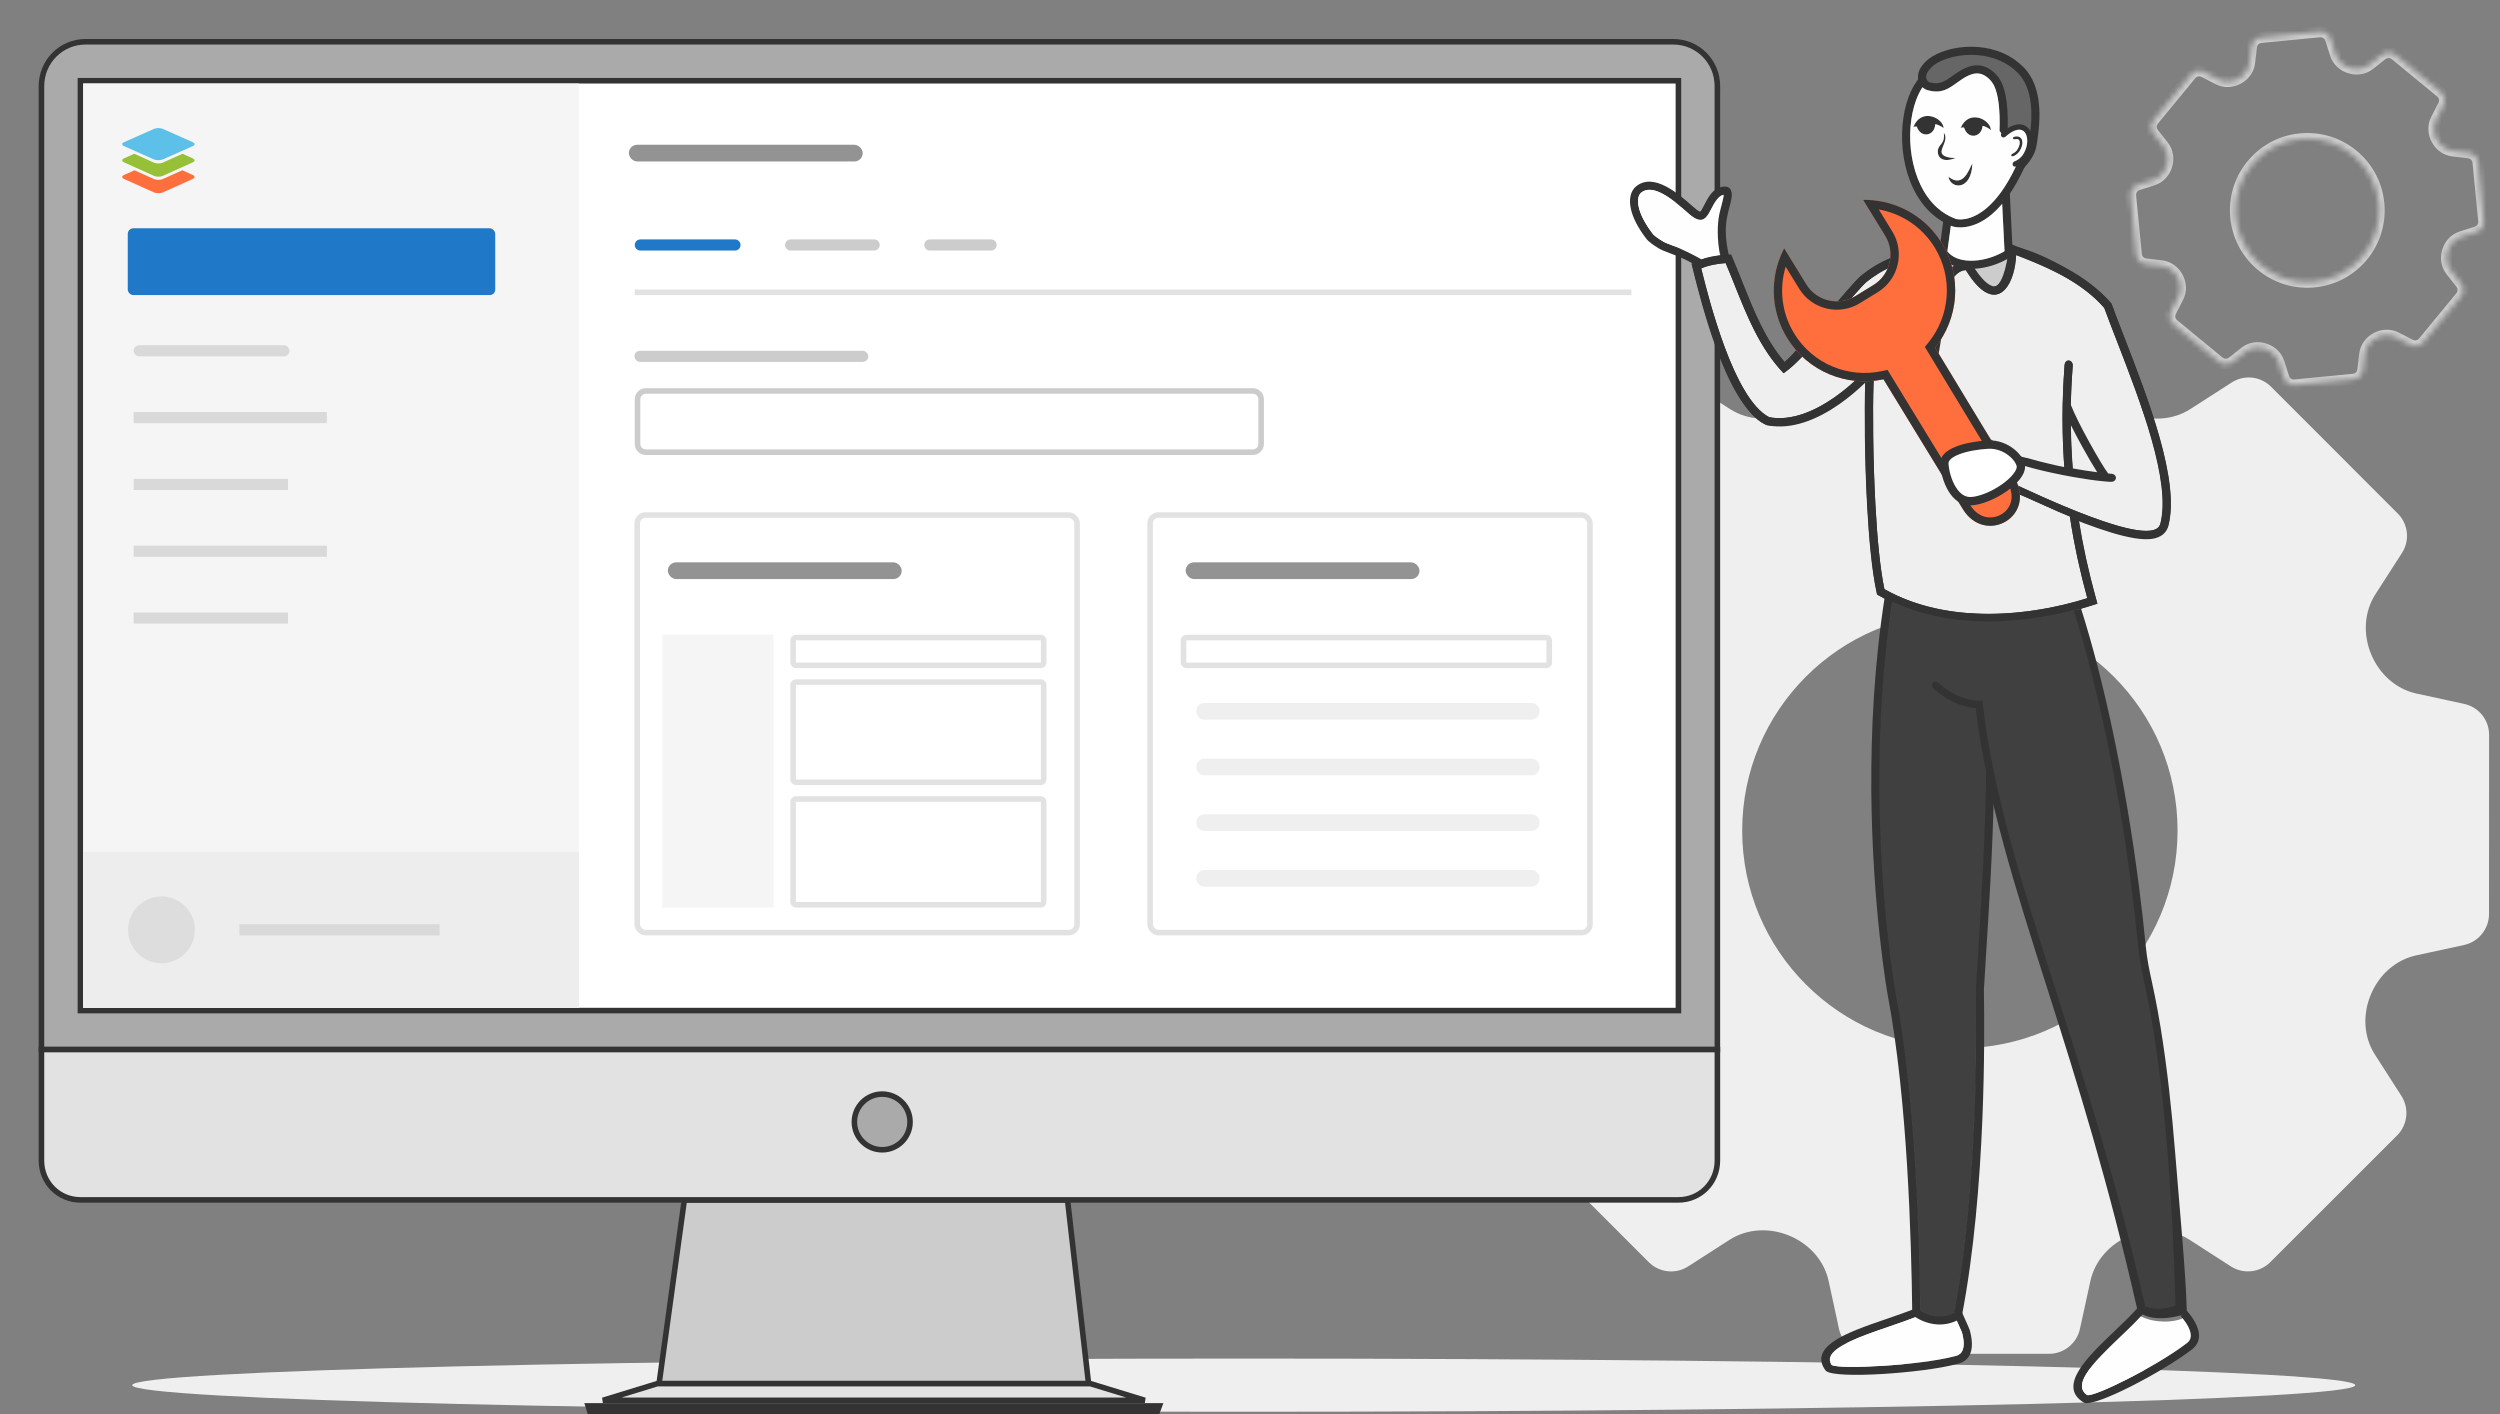 <svg width="449" height="254" viewBox="0 0 449 254" fill="none" xmlns="http://www.w3.org/2000/svg">
<rect x="0" y="0" width="449" height="254" fill="#808080" stroke="none"/>
<g clip-path="url(#clip0_2052_129667)">
<path d="M223.375 253.553C333.627 253.553 423.003 251.414 423.003 248.776C423.003 246.138 333.627 244 223.375 244C113.124 244 23.748 246.138 23.748 248.776C23.748 251.414 113.124 253.553 223.375 253.553Z" fill="#EFEFEF"/>
<path fill-rule="evenodd" clip-rule="evenodd" d="M296.224 69.465L273.441 92.232C271.559 94.115 271.224 97.066 272.707 99.316L277.462 106.735C279.52 109.941 279.663 113.978 278.212 117.488C276.76 121.014 273.792 123.742 270.075 124.556L261.459 126.422C258.843 126.997 256.976 129.294 256.976 131.975L256.944 164.171C256.944 166.851 258.795 169.164 261.412 169.723L270.027 171.589C273.744 172.403 276.696 175.147 278.148 178.657C279.6 182.167 279.44 186.204 277.382 189.411L272.612 196.829C271.16 199.079 271.479 202.031 273.361 203.913L296.113 226.68C297.995 228.563 300.947 228.898 303.196 227.446L310.615 222.676C313.822 220.618 317.858 220.474 321.368 221.926C324.878 223.394 327.623 226.345 328.42 230.063L330.287 238.678C330.861 241.279 333.159 243.145 335.839 243.145H368.003C370.668 243.145 372.981 241.294 373.555 238.678L375.438 230.063C376.252 226.345 378.996 223.378 382.506 221.926C386.016 220.474 390.052 220.618 393.259 222.676L400.662 227.446C402.912 228.882 405.863 228.563 407.746 226.68L430.529 203.913C432.411 202.031 432.73 199.079 431.295 196.829L426.54 189.411C424.482 186.204 424.322 182.167 425.79 178.657C427.242 175.131 430.21 172.403 433.927 171.589L442.542 169.723C445.159 169.148 447.026 166.835 447.026 164.171L447.042 131.975C447.042 129.294 445.191 126.997 442.574 126.422L433.975 124.556C430.258 123.742 427.306 120.998 425.854 117.488C424.402 113.978 424.562 109.941 426.62 106.735L431.39 99.316C432.842 97.066 432.523 94.115 430.64 92.232L407.889 69.465C406.007 67.566 403.055 67.247 400.806 68.699L393.387 73.47C390.18 75.528 386.143 75.671 382.634 74.219C379.124 72.768 376.379 69.8 375.582 66.083L373.715 57.467C373.141 54.867 370.843 53 368.163 53H335.967C333.302 53 330.989 54.851 330.415 57.467L328.532 66.083C327.718 69.8 324.974 72.768 321.464 74.219C317.954 75.671 313.918 75.528 310.711 73.47L303.308 68.699C301.074 67.263 298.123 67.582 296.224 69.465ZM351.993 188.265C373.586 188.265 391.09 170.761 391.09 149.168C391.09 127.575 373.586 110.071 351.993 110.071C330.401 110.071 312.896 127.575 312.896 149.168C312.896 170.761 330.401 188.265 351.993 188.265Z" fill="#EFEFEF"/>
<mask id="path-3-inside-1_2052_129667" fill="white">
<path fill-rule="evenodd" clip-rule="evenodd" d="M430.181 9.839L438.386 16.59C439.064 17.148 439.267 18.107 438.852 18.892L437.527 21.48C436.953 22.598 437.034 23.928 437.622 25.034C438.211 26.146 439.272 26.947 440.519 27.096L443.407 27.435C444.284 27.541 444.97 28.235 445.056 29.116L446.09 39.686C446.175 40.566 445.641 41.385 444.8 41.651L442.03 42.538C440.836 42.923 439.954 43.918 439.589 45.117C439.223 46.316 439.404 47.636 440.182 48.623L441.984 50.907C442.533 51.6 442.522 52.579 441.963 53.257L435.217 61.456C434.659 62.134 433.7 62.338 432.916 61.933L430.328 60.603C429.21 60.029 427.88 60.11 426.773 60.698C425.667 61.292 424.86 62.348 424.717 63.594L424.378 66.482C424.272 67.355 423.577 68.04 422.697 68.126L412.136 69.149C411.261 69.233 410.442 68.699 410.171 67.858L409.279 65.089C408.893 63.895 407.898 63.008 406.699 62.642C405.5 62.277 404.18 62.453 403.192 63.231L400.913 65.032C400.22 65.576 399.241 65.564 398.563 65.006L390.358 58.255C389.68 57.697 389.482 56.738 389.881 55.954L391.207 53.367C391.78 52.248 391.704 50.918 391.111 49.812C390.522 48.7 389.461 47.899 388.214 47.75L385.326 47.411C384.449 47.306 383.762 46.605 383.678 45.731L382.649 35.16C382.563 34.28 383.098 33.467 383.939 33.195L386.703 32.308C387.898 31.923 388.78 30.928 389.145 29.729C389.51 28.531 389.329 27.21 388.551 26.223L386.749 23.939C386.201 23.246 386.212 22.267 386.77 21.589L393.516 13.39C394.074 12.707 395.033 12.508 395.818 12.913L398.405 14.244C399.524 14.817 400.854 14.736 401.96 14.148C403.066 13.56 403.873 12.498 404.017 11.252L404.356 8.364C404.462 7.492 405.157 6.806 406.037 6.72L416.608 5.697C417.483 5.612 418.301 6.146 418.573 6.987L419.465 9.756C419.851 10.95 420.846 11.838 422.045 12.203C423.243 12.568 424.564 12.392 425.552 11.614L427.831 9.813C428.518 9.27 429.498 9.281 430.181 9.839ZM415.22 50.654C408.112 51.112 401.979 45.72 401.521 38.612C401.064 31.504 406.456 25.37 413.564 24.913C420.672 24.456 426.806 29.847 427.263 36.956C427.72 44.064 422.329 50.197 415.22 50.654Z"/>
</mask>
<path d="M438.386 16.59L439.021 15.818L439.021 15.818L438.386 16.59ZM430.181 9.839L430.813 9.064L430.816 9.067L430.181 9.839ZM438.852 18.892L437.962 18.436L437.968 18.425L438.852 18.892ZM437.527 21.48L438.417 21.936L438.416 21.936L437.527 21.48ZM437.622 25.034L438.505 24.565L438.506 24.566L437.622 25.034ZM440.519 27.096L440.402 28.089L440.4 28.089L440.519 27.096ZM443.407 27.435L443.524 26.442L443.526 26.442L443.407 27.435ZM445.056 29.116L444.06 29.213L444.06 29.212L445.056 29.116ZM446.09 39.686L447.085 39.589L447.085 39.59L446.09 39.686ZM444.8 41.651L444.495 40.699L444.498 40.698L444.8 41.651ZM442.03 42.538L441.723 41.586L441.725 41.586L442.03 42.538ZM439.589 45.117L440.545 45.408L440.545 45.408L439.589 45.117ZM440.182 48.623L439.397 49.243L439.396 49.242L440.182 48.623ZM441.984 50.907L441.2 51.528L441.199 51.527L441.984 50.907ZM441.963 53.257L441.191 52.622L441.191 52.622L441.963 53.257ZM435.217 61.456L435.989 62.092L435.989 62.092L435.217 61.456ZM432.916 61.933L433.373 61.044L433.374 61.044L432.916 61.933ZM430.328 60.603L430.784 59.713L430.785 59.713L430.328 60.603ZM426.773 60.698L426.3 59.817L426.304 59.815L426.773 60.698ZM424.717 63.594L425.71 63.709L425.71 63.711L424.717 63.594ZM424.378 66.482L425.371 66.599L425.37 66.603L424.378 66.482ZM422.697 68.126L422.793 69.121L422.793 69.121L422.697 68.126ZM412.136 69.149L412.039 68.153L412.136 69.149ZM410.171 67.858L409.219 68.166L409.219 68.165L410.171 67.858ZM409.279 65.089L410.23 64.782L410.23 64.783L409.279 65.089ZM406.699 62.642L406.408 63.599L406.699 62.642ZM403.192 63.231L402.572 62.446L402.573 62.445L403.192 63.231ZM400.913 65.032L401.533 65.817L401.53 65.82L400.913 65.032ZM398.563 65.006L399.198 64.234L399.199 64.234L398.563 65.006ZM390.358 58.255L389.723 59.028L389.723 59.027L390.358 58.255ZM389.881 55.954L388.991 55.499L388.991 55.498L389.881 55.954ZM391.207 53.367L390.317 52.911L390.317 52.91L391.207 53.367ZM391.111 49.812L390.23 50.285L390.227 50.28L391.111 49.812ZM388.214 47.75L388.331 46.757L388.333 46.757L388.214 47.75ZM385.326 47.411L385.21 48.404L385.207 48.404L385.326 47.411ZM383.678 45.731L384.673 45.634L384.673 45.634L383.678 45.731ZM382.649 35.16L381.653 35.257L381.653 35.256L382.649 35.16ZM383.939 33.195L383.631 32.243L383.633 32.242L383.939 33.195ZM386.703 32.308L387.01 33.26L387.008 33.261L386.703 32.308ZM388.551 26.223L389.336 25.604L389.337 25.604L388.551 26.223ZM386.749 23.939L387.533 23.318L387.534 23.319L386.749 23.939ZM386.77 21.589L387.542 22.224L387.542 22.224L386.77 21.589ZM393.516 13.39L394.291 14.022L394.288 14.025L393.516 13.39ZM395.818 12.913L395.361 13.803L395.359 13.802L395.818 12.913ZM398.405 14.244L397.949 15.133L397.948 15.133L398.405 14.244ZM401.96 14.148L401.49 13.265L401.49 13.265L401.96 14.148ZM404.017 11.252L403.023 11.137L403.024 11.135L404.017 11.252ZM404.356 8.364L403.362 8.247L403.363 8.243L404.356 8.364ZM406.037 6.72L405.94 5.725L406.037 6.72ZM416.608 5.697L416.512 4.701L416.608 5.697ZM418.573 6.987L419.525 6.679L419.525 6.68L418.573 6.987ZM419.465 9.756L418.514 10.063L418.513 10.062L419.465 9.756ZM422.045 12.203L421.753 13.159L421.753 13.159L422.045 12.203ZM425.552 11.614L426.172 12.399L426.17 12.4L425.552 11.614ZM427.831 9.813L427.21 9.028L427.211 9.028L427.831 9.813ZM437.75 17.362L429.546 10.611L430.816 9.067L439.021 15.818L437.75 17.362ZM437.968 18.425C438.158 18.066 438.068 17.624 437.75 17.362L439.021 15.818C440.059 16.673 440.377 18.147 439.736 19.36L437.968 18.425ZM436.637 21.024L437.962 18.437L439.742 19.348L438.417 21.936L436.637 21.024ZM436.739 25.504C436.018 24.148 435.894 22.47 436.637 21.023L438.416 21.936C438.011 22.726 438.05 23.708 438.505 24.565L436.739 25.504ZM440.4 28.089C438.792 27.897 437.463 26.87 436.739 25.502L438.506 24.566C438.959 25.422 439.753 25.997 440.637 26.103L440.4 28.089ZM443.29 28.428L440.402 28.089L440.635 26.103L443.524 26.442L443.29 28.428ZM444.06 29.212C444.021 28.804 443.704 28.478 443.288 28.428L443.526 26.442C444.865 26.603 445.92 27.667 446.051 29.019L444.06 29.212ZM445.095 39.783L444.06 29.213L446.051 29.018L447.085 39.589L445.095 39.783ZM444.498 40.698C444.883 40.575 445.135 40.199 445.095 39.782L447.085 39.59C447.215 40.933 446.399 42.194 445.102 42.604L444.498 40.698ZM441.725 41.586L444.495 40.699L445.105 42.603L442.335 43.49L441.725 41.586ZM438.632 44.825C439.08 43.355 440.178 42.085 441.723 41.586L442.337 43.49C441.493 43.762 440.828 44.481 440.545 45.408L438.632 44.825ZM439.396 49.242C438.392 47.967 438.184 46.298 438.632 44.825L440.545 45.408C440.263 46.333 440.417 47.305 440.968 48.005L439.396 49.242ZM441.199 51.527L439.397 49.243L440.967 48.004L442.769 50.288L441.199 51.527ZM441.191 52.622C441.45 52.307 441.456 51.851 441.2 51.528L442.768 50.287C443.609 51.349 443.593 52.851 442.735 53.893L441.191 52.622ZM434.445 60.821L441.191 52.622L442.736 53.893L435.989 62.092L434.445 60.821ZM433.374 61.044C433.736 61.231 434.183 61.139 434.445 60.821L435.989 62.092C435.135 63.13 433.665 63.445 432.457 62.822L433.374 61.044ZM430.785 59.713L433.373 61.044L432.458 62.822L429.871 61.492L430.785 59.713ZM426.304 59.815C427.66 59.094 429.337 58.97 430.784 59.713L429.871 61.492C429.082 61.087 428.1 61.126 427.243 61.581L426.304 59.815ZM423.723 63.48C423.91 61.864 424.948 60.543 426.3 59.817L427.246 61.579C426.387 62.041 425.811 62.833 425.71 63.709L423.723 63.48ZM423.384 66.366L423.723 63.478L425.71 63.711L425.371 66.599L423.384 66.366ZM422.6 67.13C423.01 67.091 423.335 66.772 423.385 66.362L425.37 66.603C425.208 67.937 424.144 68.99 422.793 69.121L422.6 67.13ZM412.039 68.153L422.6 67.13L422.793 69.121L412.232 70.144L412.039 68.153ZM411.122 67.551C411.249 67.944 411.631 68.193 412.039 68.153L412.232 70.144C410.891 70.274 409.636 69.455 409.219 68.166L411.122 67.551ZM410.23 64.783L411.122 67.552L409.219 68.165L408.327 65.396L410.23 64.783ZM406.99 61.686C408.463 62.134 409.732 63.239 410.23 64.782L408.327 65.396C408.054 64.55 407.333 63.881 406.408 63.599L406.99 61.686ZM402.573 62.445C403.851 61.439 405.521 61.239 406.99 61.686L406.408 63.599C405.479 63.316 404.508 63.467 403.811 64.016L402.573 62.445ZM400.293 64.248L402.572 62.446L403.812 64.015L401.533 65.817L400.293 64.248ZM399.199 64.234C399.513 64.493 399.971 64.5 400.296 64.245L401.53 65.82C400.469 66.651 398.969 66.636 397.927 65.778L399.199 64.234ZM390.994 57.483L399.198 64.234L397.927 65.778L389.723 59.028L390.994 57.483ZM390.772 56.408C390.585 56.776 390.679 57.224 390.994 57.483L389.723 59.027C388.681 58.17 388.378 56.7 388.991 55.499L390.772 56.408ZM392.097 53.822L390.772 56.41L388.991 55.498L390.317 52.911L392.097 53.822ZM391.992 49.339C392.722 50.699 392.838 52.379 392.096 53.823L390.317 52.91C390.723 52.118 390.687 51.136 390.23 50.285L391.992 49.339ZM388.333 46.757C389.942 46.949 391.27 47.977 391.995 49.344L390.227 50.28C389.774 49.424 388.98 48.849 388.096 48.743L388.333 46.757ZM385.443 46.418L388.331 46.757L388.098 48.743L385.21 48.404L385.443 46.418ZM384.673 45.634C384.712 46.038 385.031 46.368 385.446 46.418L385.207 48.404C383.866 48.243 382.813 47.172 382.682 45.827L384.673 45.634ZM383.644 35.063L384.673 45.634L382.682 45.828L381.653 35.257L383.644 35.063ZM384.246 34.146C383.852 34.274 383.604 34.651 383.644 35.063L381.653 35.256C381.523 33.908 382.344 32.659 383.631 32.243L384.246 34.146ZM387.008 33.261L384.244 34.147L383.633 32.242L386.398 31.356L387.008 33.261ZM390.101 30.021C389.653 31.491 388.555 32.761 387.01 33.26L386.396 31.357C387.24 31.084 387.906 30.365 388.188 29.438L390.101 30.021ZM389.337 25.604C390.341 26.88 390.55 28.548 390.101 30.021L388.188 29.438C388.47 28.513 388.317 27.541 387.766 26.842L389.337 25.604ZM387.534 23.319L389.336 25.604L387.766 26.842L385.964 24.558L387.534 23.319ZM387.542 22.224C387.283 22.539 387.277 22.995 387.533 23.318L385.965 24.559C385.124 23.498 385.14 21.995 385.998 20.953L387.542 22.224ZM394.288 14.025L387.542 22.224L385.998 20.953L392.744 12.755L394.288 14.025ZM395.359 13.802C394.993 13.613 394.549 13.706 394.291 14.022L392.742 12.758C393.599 11.707 395.073 11.403 396.276 12.025L395.359 13.802ZM397.948 15.133L395.361 13.803L396.275 12.024L398.863 13.354L397.948 15.133ZM402.43 15.031C401.074 15.752 399.396 15.876 397.949 15.133L398.862 13.354C399.652 13.759 400.634 13.721 401.49 13.265L402.43 15.031ZM405.01 11.367C404.824 12.98 403.788 14.308 402.43 15.031L401.49 13.265C402.345 12.811 402.922 12.016 403.023 11.137L405.01 11.367ZM405.349 8.48L405.01 11.368L403.024 11.135L403.362 8.247L405.349 8.48ZM406.133 7.716C405.724 7.755 405.398 8.074 405.348 8.484L403.363 8.243C403.525 6.909 404.589 5.856 405.94 5.725L406.133 7.716ZM416.704 6.692L406.133 7.716L405.94 5.725L416.512 4.701L416.704 6.692ZM417.622 7.294C417.495 6.901 417.113 6.652 416.704 6.692L416.512 4.701C417.853 4.571 419.108 5.39 419.525 6.679L417.622 7.294ZM418.513 10.062L417.621 7.293L419.525 6.68L420.417 9.449L418.513 10.062ZM421.753 13.159C420.281 12.711 419.011 11.606 418.514 10.063L420.417 9.449C420.69 10.295 421.411 10.964 422.336 11.246L421.753 13.159ZM426.17 12.4C424.893 13.406 423.222 13.607 421.753 13.159L422.336 11.246C423.264 11.529 424.236 11.378 424.933 10.829L426.17 12.4ZM428.451 10.597L426.172 12.399L424.931 10.83L427.21 9.028L428.451 10.597ZM429.549 10.614C429.225 10.349 428.766 10.349 428.45 10.598L427.211 9.028C428.271 8.192 429.771 8.213 430.813 9.064L429.549 10.614ZM402.519 38.548C402.941 45.105 408.599 50.078 415.156 49.657L415.285 51.652C407.625 52.145 401.016 46.336 400.523 38.676L402.519 38.548ZM413.628 25.911C407.071 26.333 402.097 31.991 402.519 38.548L400.523 38.676C400.031 31.017 405.84 24.408 413.5 23.915L413.628 25.911ZM426.265 37.02C425.843 30.462 420.185 25.489 413.628 25.911L413.5 23.915C421.159 23.422 427.768 29.232 428.261 36.891L426.265 37.02ZM415.156 49.657C421.713 49.235 426.687 43.577 426.265 37.02L428.261 36.891C428.754 44.551 422.944 51.16 415.285 51.652L415.156 49.657Z" fill="#CCCCCC" mask="url(#path-3-inside-1_2052_129667)"/>
<path d="M308.44 15.996H308.444V15.496C308.444 11.044 304.926 7.5 300.489 7.5H15.4C10.968 7.5 7.444 11.044 7.444 15.496V188V188.5H7.944H307.94H308.44V188V15.996Z" fill="#AAAAAA" stroke="#333333"/>
<path d="M14.444 181.5V14.5H301.444V181.5H14.444Z" fill="white" stroke="#333333"/>
<rect x="119.944" y="101" width="42" height="3" rx="1.5" fill="#939393"/>
<rect x="212.944" y="101" width="42" height="3" rx="1.5" fill="#939393"/>
<rect x="112.944" y="26" width="42" height="3" rx="1.5" fill="#939393"/>
<path fill-rule="evenodd" clip-rule="evenodd" d="M133 44C133 44.552 132.552 45 132 45H115C114.448 45 114 44.552 114 44C114 43.448 114.448 43 115 43H132C132.552 43 133 43.448 133 44Z" fill="#2078C8"/>
<path fill-rule="evenodd" clip-rule="evenodd" d="M158 44C158 44.552 157.552 45 157 45H142C141.448 45 141 44.552 141 44C141 43.448 141.448 43 142 43H157C157.552 43 158 43.448 158 44Z" fill="#CCCCCC"/>
<path fill-rule="evenodd" clip-rule="evenodd" d="M179 44C179 44.552 178.552 45 178 45H167C166.448 45 166 44.552 166 44C166 43.448 166.448 43 167 43H178C178.552 43 179 43.448 179 44Z" fill="#CCCCCC"/>
<path fill-rule="evenodd" clip-rule="evenodd" d="M293 53H114V52H293V53Z" fill="#E2E2E2"/>
<rect x="14.944" y="15" width="89" height="166" fill="#F5F5F5"/>
<rect x="118.944" y="114" width="20" height="49" fill="#F5F5F5"/>
<rect x="142.444" y="114.5" width="45" height="5" rx="0.5" stroke="#E2E2E2"/>
<rect x="212.56" y="114.5" width="65.684" height="5" rx="0.5" stroke="#E2E2E2"/>
<path d="M214.848 127.746C214.848 126.918 215.519 126.246 216.348 126.246H275.024C275.853 126.246 276.524 126.918 276.524 127.746C276.524 128.575 275.853 129.246 275.024 129.246H216.348C215.519 129.246 214.848 128.575 214.848 127.746Z" fill="#EFEFEF"/>
<path d="M214.848 137.746C214.848 136.918 215.519 136.246 216.348 136.246H275.024C275.853 136.246 276.524 136.918 276.524 137.746C276.524 138.575 275.853 139.246 275.024 139.246H216.348C215.519 139.246 214.848 138.575 214.848 137.746Z" fill="#EFEFEF"/>
<path d="M214.848 147.746C214.848 146.918 215.519 146.246 216.348 146.246H275.024C275.853 146.246 276.524 146.918 276.524 147.746C276.524 148.575 275.853 149.246 275.024 149.246H216.348C215.519 149.246 214.848 148.575 214.848 147.746Z" fill="#EFEFEF"/>
<path d="M214.848 157.746C214.848 156.918 215.519 156.246 216.348 156.246H275.024C275.853 156.246 276.524 156.918 276.524 157.746C276.524 158.575 275.853 159.246 275.024 159.246H216.348C215.519 159.246 214.848 158.575 214.848 157.746Z" fill="#EFEFEF"/>
<rect x="142.444" y="122.5" width="45" height="18" rx="0.5" stroke="#E2E2E2"/>
<rect x="142.444" y="143.5" width="45" height="19" rx="0.5" stroke="#E2E2E2"/>
<rect width="89" height="28" transform="translate(15 153)" fill="#EDEDED"/>
<circle cx="29" cy="167" r="6" fill="#DDDDDD"/>
<rect x="43" y="166" width="35.952" height="2" fill="#D9D9D9"/>
<rect x="24" y="62" width="28" height="2" rx="1" fill="#D9D9D9"/>
<rect x="24" y="74" width="34.7" height="2" fill="#D9D9D9"/>
<rect x="24" y="86" width="27.728" height="2" fill="#D9D9D9"/>
<rect x="24" y="98" width="34.7" height="2" fill="#D9D9D9"/>
<rect x="24" y="110" width="27.728" height="2" fill="#D9D9D9"/>
<path fill-rule="evenodd" clip-rule="evenodd" d="M27.65 34.556L22.287 32.148C21.83 31.937 21.83 31.612 22.287 31.421L24.154 30.58L27.63 32.148C28.087 32.358 28.822 32.358 29.259 32.148L32.735 30.58L34.602 31.421C35.059 31.631 35.059 31.956 34.602 32.148L29.239 34.556C28.822 34.748 28.087 34.748 27.65 34.556Z" fill="#FF6F3D"/>
<path fill-rule="evenodd" clip-rule="evenodd" d="M27.633 31.576L22.286 29.164C21.831 28.953 21.831 28.628 22.286 28.437L24.108 27.614L27.633 29.202C28.088 29.413 28.821 29.413 29.256 29.202L32.781 27.614L34.603 28.437C35.058 28.647 35.058 28.973 34.603 29.164L29.256 31.576C28.801 31.786 28.068 31.786 27.633 31.576Z" fill="#95C038"/>
<path fill-rule="evenodd" clip-rule="evenodd" d="M27.633 28.626L22.286 26.249C21.831 26.042 21.831 25.721 22.286 25.532L27.633 23.156C28.088 22.948 28.821 22.948 29.256 23.156L34.603 25.532C35.058 25.74 35.058 26.061 34.603 26.249L29.256 28.626C28.801 28.815 28.068 28.815 27.633 28.626Z" fill="#5DC0E8"/>
<path d="M194.944 248.5H195.505L195.441 247.943L191.775 215.943L191.724 215.5H191.278H123.344H122.908L122.849 215.932L118.449 247.932L118.371 248.5H118.944H194.944Z" fill="#CCCCCC" stroke="#333333"/>
<path d="M7.444 208.442V188.5H308.444V208.442C308.444 212.382 305.341 215.5 301.439 215.5H14.45C10.543 215.5 7.444 212.383 7.444 208.442Z" fill="#E2E2E2" stroke="#333333"/>
<path d="M108.277 251.5L118.051 248.5H195.838L205.612 251.5H108.277Z" fill="#E2E2E2" stroke="#333333"/>
<path d="M208.225 252.5L207.854 253.5H105.93L105.622 252.5H208.225Z" fill="#AAAAAA" stroke="#333333"/>
<path d="M163.444 201.497C163.444 204.26 161.204 206.5 158.444 206.5C155.685 206.5 153.444 204.26 153.444 201.497C153.444 198.74 155.685 196.5 158.444 196.5C161.204 196.5 163.444 198.735 163.444 201.497Z" fill="#AAAAAA" stroke="#333333"/>
<path fill-rule="evenodd" clip-rule="evenodd" d="M360.524 46.507C360.183 48.34 359.534 50.909 358.386 51.538C357.608 51.97 356.417 51.283 354.596 48.269C356.421 48.177 358.372 47.64 360.106 46.732C360.245 46.66 360.384 46.584 360.524 46.507ZM351.978 48.062C351.104 49.109 350.321 49.819 349.639 50.285C348.625 50.971 347.929 51.077 347.54 50.942C347.208 50.822 347.04 50.261 346.978 49.555C346.862 48.312 347.098 46.761 347.285 45.897C347.645 45.849 348.02 45.801 348.4 45.763L348.592 46.032C349.399 47.083 350.59 47.745 351.978 48.062Z" fill="#CCCCCC" stroke="#CCCCCC" stroke-width="0.216" stroke-miterlimit="22.926"/>
<path fill-rule="evenodd" clip-rule="evenodd" d="M360.591 23.033C360.629 21.218 360.562 19.701 360.413 18.439C360.226 16.898 359.904 15.712 359.481 14.815C359.169 14.152 358.698 13.514 358.127 13C357.584 12.506 356.94 12.112 356.249 11.901C355.384 11.637 354.543 11.69 353.727 11.939C352.963 12.17 352.233 12.573 351.517 13.043C351.162 13.274 350.854 13.495 350.561 13.706C349.346 14.575 348.376 15.271 346.632 14.8C346.512 14.767 346.397 14.709 346.301 14.627C346.161 14.508 346.051 14.344 345.993 14.152C345.931 13.946 345.926 13.706 345.998 13.437C346.07 13.159 346.233 12.856 346.497 12.544L346.531 12.496C346.627 12.362 346.747 12.227 346.887 12.093C348.059 10.95 350.398 10.067 353.059 9.885C355.739 9.702 358.718 10.254 361.119 11.992C361.58 12.323 362.017 12.698 362.431 13.125C363.406 14.128 364.155 15.525 364.544 17.426C364.88 19.073 364.948 21.094 364.659 23.561C364.525 23.316 364.362 23.1 364.169 22.918C363.8 22.572 363.329 22.361 362.772 22.332C362.152 22.299 361.417 22.505 360.591 23.033Z" fill="#666666" stroke="#666666" stroke-width="0.216" stroke-miterlimit="22.926"/>
<path fill-rule="evenodd" clip-rule="evenodd" d="M344.888 13.778C344.024 14.748 343.317 15.991 342.784 17.416C341.627 20.527 341.286 24.531 341.92 28.357C342.558 32.216 344.192 35.922 346.963 38.399C348.039 39.359 349.288 40.137 350.715 40.67C350.926 40.751 354.072 41.635 357.81 38.423C359.654 36.834 361.686 34.227 363.622 29.989L362.296 29.384C360.461 33.407 358.568 35.85 356.863 37.314C353.736 40.002 351.378 39.359 351.224 39.301C349.975 38.841 348.885 38.159 347.943 37.314C345.436 35.072 343.956 31.678 343.365 28.121C342.77 24.535 343.082 20.801 344.153 17.925C344.624 16.668 345.234 15.578 345.979 14.748L344.888 13.778Z" fill="#333333"/>
<path fill-rule="evenodd" clip-rule="evenodd" d="M360.557 24.07C360.648 21.785 360.591 19.932 360.408 18.439C360.221 16.898 359.899 15.713 359.476 14.815C359.164 14.152 358.694 13.514 358.122 13C357.579 12.506 356.935 12.112 356.244 11.901C355.379 11.637 354.538 11.69 353.722 11.939C352.958 12.17 352.228 12.573 351.512 13.043C351.157 13.274 350.849 13.495 350.556 13.706C349.341 14.575 348.371 15.271 346.627 14.8C346.507 14.767 346.392 14.709 346.296 14.628C346.156 14.508 346.046 14.344 345.988 14.152C345.926 13.946 345.921 13.706 345.993 13.437C346.065 13.159 346.228 12.856 346.493 12.544L346.526 12.496C346.622 12.362 346.742 12.227 346.882 12.093C348.054 10.95 350.393 10.067 353.054 9.885C355.735 9.702 358.713 10.254 361.114 11.992C361.576 12.323 362.013 12.698 362.426 13.125C363.401 14.128 364.15 15.525 364.539 17.426C364.9 19.198 364.948 21.396 364.587 24.118L364.535 24.531C364.352 25.956 364.237 26.845 363.358 28.064C363.233 28.237 363.089 28.424 362.921 28.625C362.776 28.803 362.608 28.995 362.416 29.197L362.584 29.802L363.483 30.191C363.67 29.989 363.857 29.778 364.04 29.552C364.208 29.35 364.371 29.139 364.535 28.913C365.625 27.397 365.759 26.369 365.976 24.718L366.028 24.305C366.413 21.415 366.355 19.053 365.961 17.133C365.514 14.935 364.626 13.298 363.463 12.107C362.993 11.623 362.488 11.195 361.96 10.811C359.251 8.848 355.927 8.229 352.944 8.43C349.942 8.632 347.252 9.683 345.849 11.046C345.666 11.224 345.503 11.411 345.359 11.603C344.946 12.088 344.691 12.583 344.566 13.058C344.422 13.6 344.442 14.119 344.581 14.575C344.725 15.045 344.994 15.444 345.34 15.736C345.604 15.957 345.911 16.12 346.238 16.212C348.649 16.86 349.865 15.986 351.397 14.892C351.69 14.685 351.993 14.464 352.3 14.263C352.91 13.86 353.525 13.519 354.135 13.332C354.692 13.164 355.249 13.125 355.807 13.293C356.277 13.437 356.729 13.716 357.123 14.075C357.55 14.464 357.906 14.944 358.141 15.434C358.501 16.192 358.775 17.229 358.943 18.607C359.102 19.927 359.164 21.54 359.102 23.503L359.472 24.022L360.557 24.07Z" fill="#333333"/>
<path fill-rule="evenodd" clip-rule="evenodd" d="M360.235 24.521C361.258 23.619 362.094 23.268 362.728 23.297C363.045 23.312 363.305 23.432 363.511 23.619C363.732 23.825 363.891 24.118 363.987 24.469C364.241 25.381 364.049 26.634 363.329 27.762C363.146 28.05 362.839 28.371 362.464 28.631C362.282 28.755 362.085 28.861 361.883 28.938C361.119 29.221 361.499 30.061 361.96 29.936C362.339 29.831 362.699 29.653 363.017 29.437C363.502 29.106 363.905 28.674 364.15 28.29C365.024 26.922 365.245 25.371 364.928 24.214C364.784 23.691 364.53 23.24 364.174 22.913C363.804 22.568 363.334 22.356 362.776 22.328C361.897 22.284 360.792 22.716 359.524 23.849C359.073 24.257 359.62 25.064 360.235 24.521Z" fill="#333333"/>
<path fill-rule="evenodd" clip-rule="evenodd" d="M361.989 25.001C362.133 24.972 362.258 24.972 362.363 24.996C362.483 25.025 362.579 25.092 362.637 25.184C362.704 25.294 362.743 25.443 362.743 25.616C362.743 25.976 362.594 26.436 362.286 26.912C362.181 27.075 362.008 27.262 361.792 27.406C361.71 27.464 361.619 27.517 361.523 27.555C361.009 27.776 361.177 28.194 361.59 28.049C361.758 27.992 361.921 27.905 362.065 27.809C362.334 27.627 362.56 27.387 362.695 27.176C363.05 26.619 363.228 26.067 363.228 25.616C363.228 25.347 363.165 25.107 363.045 24.92C362.916 24.718 362.724 24.579 362.469 24.521C362.32 24.488 362.147 24.483 361.95 24.512C361.311 24.617 361.383 25.121 361.989 25.001Z" fill="#333333"/>
<path fill-rule="evenodd" clip-rule="evenodd" d="M361.489 45.475L360.951 34.563L359.491 34.631L360.034 45.542L361.489 45.475Z" fill="#333333"/>
<path fill-rule="evenodd" clip-rule="evenodd" d="M349.711 45.417L350.508 39.566L349.062 39.369L348.26 45.22L349.711 45.417Z" fill="#333333"/>
<path fill-rule="evenodd" clip-rule="evenodd" d="M360.788 44.88L360.773 44.962C360.576 46.296 359.933 50.688 358.386 51.538C357.521 52.018 356.148 51.12 353.967 47.175L352.684 47.875C355.398 52.791 357.502 53.693 359.087 52.815C361.273 51.61 361.998 46.666 362.219 45.168L362.234 45.086L360.788 44.88Z" fill="#333333"/>
<path fill-rule="evenodd" clip-rule="evenodd" d="M345.988 45.048C345.791 45.758 345.359 47.967 345.522 49.69C345.638 50.923 346.065 51.965 347.055 52.316C347.804 52.58 348.991 52.489 350.46 51.49C351.45 50.813 352.617 49.704 353.909 47.962L352.737 47.093C351.551 48.687 350.508 49.69 349.634 50.285C348.621 50.971 347.924 51.077 347.535 50.943C347.204 50.823 347.036 50.261 346.973 49.555C346.829 48.038 347.218 46.075 347.391 45.441L345.988 45.048Z" fill="#333333"/>
<path fill-rule="evenodd" clip-rule="evenodd" d="M351.219 28.381C348.832 29.326 347.991 28.217 348.025 27.185C348.063 25.793 349.37 26.072 349.106 23.815C350.239 25.404 347.684 27.166 349.211 27.997C349.538 28.174 350.057 28.357 351.219 28.381Z" fill="#333333"/>
<path fill-rule="evenodd" clip-rule="evenodd" d="M349.942 31.736C352.732 33.988 353.746 29.994 354.236 29.379C354.097 34.338 350.292 33.993 349.942 31.736Z" fill="#333333"/>
<path fill-rule="evenodd" clip-rule="evenodd" d="M352.122 22.995C353.607 19.486 357.545 21.487 357.56 23.364C357.373 23.158 356.546 22.663 356.076 22.606C355.912 24.694 353.414 25.131 352.742 22.904C352.478 22.889 352.319 22.875 352.122 22.995Z" fill="#333333"/>
<path fill-rule="evenodd" clip-rule="evenodd" d="M343.63 22.846C344.979 19.284 348.995 21.137 349.082 23.014C348.885 22.817 348.044 22.351 347.569 22.313C347.487 24.406 345.003 24.934 344.249 22.735C343.98 22.726 343.822 22.721 343.63 22.846Z" fill="#333333"/>
<path fill-rule="evenodd" clip-rule="evenodd" d="M310.5 45.844C309.712 42.345 309.914 40.332 310.212 38.853L310.255 38.647C310.346 38.186 310.485 37.673 310.615 37.183C310.879 36.184 311.119 35.282 311.004 34.624C310.86 33.794 310.38 33.367 309.328 33.549C307.622 33.842 306.806 35.421 306.119 36.741C305.754 37.447 305.446 38.038 305.355 38.023C305.259 37.989 305.163 37.946 305.067 37.893C304.961 37.836 304.856 37.759 304.74 37.677C304.539 37.529 304.207 37.236 303.799 36.881C301.488 34.845 296.949 30.846 293.793 33.516C292.919 34.255 292.458 35.695 292.943 37.687C293.298 39.137 294.163 40.927 295.763 42.987C295.825 43.063 296.094 43.361 296.666 43.788C296.973 44.014 297.381 44.292 297.924 44.614C298.481 44.945 299.144 45.19 299.942 45.488C301.138 45.934 302.665 46.501 304.452 47.595L305.663 46.488C303.752 45.316 301.709 44.585 300.451 44.12C299.711 43.846 299.101 43.615 298.669 43.361C298.184 43.073 297.814 42.823 297.535 42.617C297.112 42.305 296.954 42.142 296.92 42.099C295.455 40.207 294.672 38.614 294.36 37.351C294.019 35.964 294.25 35.047 294.735 34.634C296.925 32.781 300.84 36.228 302.829 37.98C303.256 38.354 303.602 38.661 303.866 38.858C304.02 38.969 304.178 39.074 304.342 39.17C304.519 39.271 304.702 39.353 304.889 39.415C306.157 39.828 306.724 38.733 307.406 37.418C307.94 36.391 308.578 35.167 309.563 34.994C309.573 34.994 309.549 34.807 309.558 34.879C309.616 35.224 309.414 35.983 309.193 36.823C309.064 37.313 308.929 37.826 308.819 38.378L308.775 38.585C308.439 40.25 308.213 42.388 309.064 46.176L310.5 45.844Z" fill="#333333"/>
<path fill-rule="evenodd" clip-rule="evenodd" d="M307.07 46.738C306.378 47.011 306.374 46.411 305.851 46.738C304.122 45.725 301.613 44.537 300.451 44.105C299.711 43.831 299.101 43.601 298.669 43.347C298.184 43.059 297.814 42.809 297.535 42.602C297.112 42.291 296.954 42.127 296.92 42.084C296.786 41.911 296.661 41.743 296.536 41.575C295.316 39.905 294.639 38.484 294.36 37.332C294.019 35.944 294.25 35.028 294.735 34.615C294.956 34.427 295.196 34.293 295.446 34.207C297.694 33.438 301.037 36.381 302.829 37.961C303.256 38.335 303.602 38.642 303.866 38.839C304.02 38.949 304.178 39.055 304.342 39.151C304.519 39.252 304.702 39.333 304.889 39.396C306.157 39.809 306.724 38.714 307.406 37.399C307.939 36.372 308.578 35.148 309.568 34.975C309.573 35.354 309.395 36.045 309.193 36.804C309.063 37.293 308.929 37.807 308.818 38.359L308.775 38.565C308.463 40.126 308.308 42.857 308.976 46.092C308.294 46.275 307.819 46.445 307.07 46.738Z" fill="#FEFEFE"/>
<path fill-rule="evenodd" clip-rule="evenodd" d="M353.141 87.69C351.978 87.478 350.859 87.066 349.332 86.302C348.26 85.765 347.391 85.203 346.694 84.637C346.099 84.152 345.628 83.662 345.268 83.177C345.431 84.737 345.863 86.456 346.44 88.179C347.266 90.647 348.38 93.124 349.428 95.197C349.932 93.815 350.604 92.351 351.359 90.891C351.921 89.807 352.526 88.727 353.141 87.69Z" fill="#FF6F3D" stroke="#FF6F3D" stroke-width="0.567" stroke-miterlimit="22.926"/>
<path fill-rule="evenodd" clip-rule="evenodd" d="M345.196 81.805C345.181 83.691 345.691 85.928 346.44 88.18C347.266 90.647 348.38 93.124 349.428 95.198C349.932 93.815 350.604 92.351 351.359 90.892C352.684 88.333 354.26 85.789 355.639 83.754L356.767 84.512C355.408 86.519 353.856 89.02 352.564 91.516C351.556 93.47 350.701 95.423 350.225 97.132L349.773 98.76L348.971 97.272C347.713 94.929 346.2 91.77 345.148 88.616C344.355 86.24 343.817 83.859 343.832 81.809L345.196 81.805Z" fill="#333333"/>
<path fill-rule="evenodd" clip-rule="evenodd" d="M338.384 62.574C336.093 65.766 332.212 69.41 328.081 71.944C324.488 74.148 320.731 75.497 317.763 74.925C317.436 74.863 316.053 74.412 313.872 70.955C311.6 67.35 308.656 60.649 305.552 48.211C306.018 48.01 306.643 47.822 307.296 47.673C308.228 47.458 309.208 47.313 309.933 47.261C310.394 48.355 310.889 49.608 311.403 50.909C313.488 56.204 315.918 62.382 319.905 66.582L320.338 67.038L320.852 66.678C322.197 65.742 325.785 61.503 329.118 57.557C331.852 54.327 334.412 51.298 335.286 50.602C336.535 49.603 338.082 48.566 340.229 47.688C342.299 46.838 344.931 46.137 348.4 45.758L348.592 46.027C349.73 47.52 351.642 48.225 353.784 48.278C355.831 48.326 358.112 47.774 360.106 46.733C360.663 46.445 361.196 46.118 361.696 45.758C363.963 46.195 367.152 47.602 370.212 49.387C373.301 51.187 376.226 53.357 377.922 55.301C378.575 57.078 379.348 59.07 380.17 61.196C384.387 72.079 390.012 86.59 387.966 94.16C387.951 94.209 387.687 94.573 386.232 94.77C385.29 94.895 383.94 94.881 382.014 94.545C379.944 94.184 377.177 93.32 373.603 91.943C369.986 90.551 365.562 88.64 360.216 86.201L359.611 87.526C364.996 89.984 369.448 91.904 373.08 93.306C376.754 94.722 379.613 95.61 381.774 95.985C383.859 96.345 385.358 96.359 386.434 96.215C388.749 95.903 389.34 94.708 389.383 94.545C391.554 86.518 385.828 71.748 381.534 60.673C380.693 58.503 379.906 56.477 379.247 54.677L379.199 54.553L379.113 54.452C377.326 52.359 374.213 50.031 370.947 48.125C367.618 46.181 364.093 44.664 361.628 44.265L361.321 44.217L361.071 44.409C360.557 44.798 360.01 45.148 359.433 45.446C357.651 46.373 355.629 46.872 353.818 46.824C352.103 46.781 350.604 46.253 349.754 45.144C349.634 44.985 349.528 44.822 349.437 44.649L349.207 44.212L348.717 44.26C344.864 44.64 341.953 45.403 339.676 46.339C337.38 47.28 335.718 48.394 334.378 49.464C333.374 50.266 330.776 53.338 328.004 56.617C325.103 60.049 322 63.716 320.506 65.075C316.985 61.091 314.718 55.335 312.767 50.376C312.2 48.931 311.658 47.553 311.081 46.224L310.889 45.782H310.409C309.587 45.787 308.228 45.96 306.979 46.248C305.932 46.493 304.933 46.824 304.318 47.218L303.881 47.501L304.006 48.005C307.205 60.98 310.279 67.97 312.647 71.733C315.145 75.698 317.042 76.274 317.499 76.361C320.861 77.009 324.973 75.564 328.849 73.188C333.177 70.533 337.255 66.693 339.643 63.328C340.455 62.185 339.249 61.374 338.384 62.574Z" fill="#333333"/>
<path fill-rule="evenodd" clip-rule="evenodd" d="M377.917 55.297C378.57 57.073 379.343 59.065 380.165 61.192C384.382 72.074 390.007 86.586 387.961 94.156C386.532 98.916 364.165 87.99 360.946 86.528C361.527 86.096 362.051 85.578 362.512 85.002C362.858 84.57 363.165 84.109 363.439 83.624C367.488 84.863 375.155 86.355 379.094 86.538C380.246 86.591 380.405 85.136 379.108 85.074C378.954 85.064 378.801 85.059 378.637 85.045C377.503 83.639 373.016 75.672 371.912 72.669C371.96 70.38 372.076 68.061 372.253 65.709C372.34 64.581 370.889 64.346 370.798 65.575C370.326 71.785 370.31 77.919 370.75 83.888C368.267 83.398 365.89 82.793 364.132 82.269C359.092 81.519 348.298 72.429 347.05 63.707C346.617 60.682 349.058 48.519 353.069 48.519C358.251 56.972 361.889 51.658 362.096 45.814C367.805 48.02 373.791 50.566 377.917 55.297ZM347.444 67.859L349.922 53.261L349.634 51.975C348.544 52.513 347.655 52.532 347.05 52.316C346.06 51.965 345.637 50.924 345.517 49.69C345.407 48.519 345.57 47.131 345.748 46.133C343.538 46.527 341.732 47.069 340.224 47.684C338.077 48.562 336.53 49.599 335.281 50.597C334.407 51.293 331.847 54.322 329.113 57.553C326.415 60.744 323.794 64.609 320.333 67.034C315.071 61.483 312.856 54.133 309.928 47.256C308.472 47.353 306.896 47.623 305.548 48.207C306.804 53.238 311.284 71.59 317.758 74.921C325.408 76.393 334.367 68.167 338.379 62.569C339.244 61.365 340.45 62.176 339.633 63.323C338.797 64.494 337.76 65.728 336.578 66.947L336.53 67.859L336.482 68.978C336.333 73.409 336.367 82.371 336.833 90.839C337.15 96.599 337.659 102.125 338.437 105.807C349.959 112.312 364.822 110.604 374.881 107.434C373.523 102.478 372.481 97.637 371.749 92.778C368.536 91.501 364.569 89.457 360.278 87.829C355.988 86.201 347.444 67.859 347.444 67.859Z" fill="#EFEFEF"/>
<path fill-rule="evenodd" clip-rule="evenodd" d="M379.229 54.519L379.325 54.779C379.911 56.372 380.594 58.142 381.329 60.042C381.407 60.243 381.485 60.446 381.563 60.65M381.564 60.651L381.579 60.689C383.679 66.108 386.159 72.508 387.855 78.508C388.706 81.518 389.371 84.465 389.689 87.167C390.005 89.853 389.991 92.394 389.409 94.547L389.404 94.567L389.398 94.587C388.999 95.915 387.871 96.511 386.822 96.725C385.802 96.933 384.587 96.858 383.351 96.659C380.849 96.257 377.704 95.247 374.597 94.08C374.198 93.93 373.798 93.776 373.398 93.621C374.109 98.06 375.084 102.497 376.328 107.037L376.709 108.43L375.332 108.864C365.123 112.082 349.759 113.922 337.7 107.113L337.11 106.78L336.969 106.117C336.166 102.314 335.652 96.69 335.335 90.921C334.867 82.413 334.832 73.406 334.983 68.927L334.983 68.913L334.991 68.731C333.561 70.115 331.972 71.457 330.29 72.628C326.48 75.278 321.899 77.245 317.475 76.394L317.263 76.353L317.072 76.254C315.069 75.224 313.396 73.15 312.007 70.816C310.591 68.439 309.348 65.581 308.29 62.722C306.245 57.202 304.822 51.495 304.162 48.847C304.137 48.751 304.114 48.658 304.092 48.57L303.784 47.335L304.952 46.83C306.517 46.153 308.28 45.862 309.829 45.759L310.892 45.689L311.309 46.669C311.904 48.067 312.463 49.46 313.014 50.836C315.088 56.005 317.063 60.931 320.523 65.001C321.694 64.028 322.791 62.868 323.868 61.606C324.563 60.793 325.238 59.953 325.918 59.102C325.956 59.056 325.993 59.009 326.031 58.962C326.67 58.163 327.316 57.355 327.968 56.584L328.041 56.498C329.379 54.916 330.684 53.374 331.765 52.137C332.82 50.931 333.778 49.877 334.345 49.425C335.68 48.358 337.349 47.239 339.656 46.295L339.658 46.294C341.27 45.637 343.178 45.067 345.485 44.656L347.601 44.279L347.225 46.396C347.055 47.347 346.919 48.577 347.01 49.547C347.06 50.053 347.163 50.407 347.281 50.628C347.384 50.822 347.473 50.874 347.55 50.902L347.554 50.903C347.655 50.939 347.939 50.995 348.421 50.85C348.642 50.421 348.877 50.014 349.125 49.639C349.972 48.359 351.268 47.019 353.069 47.019H353.909L354.348 47.735C355.589 49.759 356.623 50.759 357.368 51.175C358.012 51.534 358.366 51.437 358.646 51.261C359.047 51.006 359.528 50.402 359.924 49.358C360.308 48.348 360.55 47.086 360.597 45.761L360.671 43.655L362.636 44.415C368.323 46.612 374.648 49.266 379.047 54.311L379.229 54.519M350.724 49.98C350.315 50.507 349.934 51.153 349.585 51.876C349.566 51.917 349.546 51.958 349.527 51.999C349.521 52.011 349.515 52.022 349.51 52.034C349.029 52.257 348.589 52.379 348.197 52.424C348.021 52.444 347.855 52.449 347.699 52.441C347.456 52.428 347.239 52.383 347.05 52.316C346.06 51.965 345.637 50.924 345.517 49.69C345.458 49.057 345.478 48.361 345.537 47.697C345.588 47.133 345.666 46.592 345.748 46.133C345.2 46.23 344.676 46.337 344.176 46.452C342.66 46.8 341.358 47.221 340.224 47.683C338.077 48.562 336.53 49.599 335.281 50.597C334.414 51.288 331.889 54.273 329.181 57.474L329.113 57.553C328.475 58.308 327.84 59.101 327.198 59.904C325.127 62.493 322.975 65.183 320.333 67.034C316.087 62.555 313.825 56.906 311.572 51.278C311.033 49.931 310.494 48.585 309.928 47.256C308.472 47.352 306.896 47.623 305.548 48.206C305.569 48.293 305.592 48.383 305.615 48.476C306.958 53.861 311.394 71.646 317.758 74.921C323.734 76.071 330.509 71.303 335.1 66.493C335.263 66.322 335.423 66.151 335.581 65.981C336.665 64.805 337.613 63.639 338.379 62.569C338.389 62.556 338.398 62.544 338.407 62.531C338.421 62.513 338.434 62.496 338.448 62.479C338.448 62.479 338.448 62.478 338.449 62.478C339.306 61.408 340.428 62.206 339.633 63.323C339.61 63.355 339.587 63.387 339.564 63.419C339.564 63.419 339.565 63.418 339.564 63.419C339.562 63.423 339.558 63.427 339.555 63.431C338.733 64.57 337.723 65.766 336.578 66.947L336.53 67.859L336.482 68.978C336.333 73.409 336.367 82.371 336.833 90.839C337.15 96.599 337.659 102.125 338.437 105.806C349.959 112.312 364.822 110.604 374.881 107.434C373.542 102.546 372.51 97.769 371.779 92.978C371.769 92.911 371.759 92.845 371.749 92.778C370.367 92.229 368.846 91.538 367.22 90.799C365.084 89.829 362.766 88.776 360.344 87.854C360.322 87.846 360.3 87.837 360.278 87.829C359.739 87.624 359.131 87.155 358.482 86.49C356.04 83.991 353.005 78.733 350.736 74.439C348.816 70.804 347.444 67.859 347.444 67.859L347.702 66.344C347.838 66.739 347.992 67.134 348.16 67.526C348.231 67.69 348.304 67.854 348.38 68.018C349.282 69.968 350.545 71.863 351.991 73.602C355.316 77.603 359.607 80.777 362.696 81.89C363.11 82.039 363.502 82.151 363.868 82.223C363.957 82.241 364.046 82.256 364.132 82.269C365.525 82.684 367.307 83.15 369.223 83.57C369.725 83.68 370.235 83.786 370.75 83.888C370.749 83.872 370.748 83.857 370.747 83.841C370.71 83.341 370.676 82.84 370.646 82.337C370.462 79.274 370.396 76.17 370.45 73.037C370.452 72.904 370.454 72.772 370.457 72.639C370.503 70.36 370.612 68.067 370.784 65.762C370.788 65.708 370.792 65.653 370.796 65.599C370.796 65.598 370.796 65.598 370.796 65.597C370.797 65.59 370.797 65.582 370.798 65.574C370.889 64.355 372.317 64.577 372.255 65.683C372.255 65.683 372.255 65.684 372.255 65.685C372.255 65.693 372.254 65.701 372.254 65.709C372.251 65.747 372.248 65.786 372.245 65.824C372.072 68.137 371.96 70.417 371.912 72.669C371.926 72.706 371.94 72.743 371.954 72.782C373.115 75.838 377.439 83.519 378.607 85.006C378.617 85.02 378.627 85.032 378.637 85.045C378.744 85.054 378.847 85.059 378.948 85.065C378.969 85.066 378.989 85.067 379.01 85.068C379.042 85.07 379.075 85.072 379.108 85.074C379.126 85.074 379.143 85.076 379.161 85.077C379.16 85.077 379.161 85.077 379.161 85.077C380.4 85.176 380.23 86.59 379.094 86.538C379.075 86.537 379.056 86.536 379.038 86.535C379.031 86.535 379.024 86.534 379.017 86.534C378.988 86.532 378.958 86.531 378.928 86.529C378.792 86.522 378.652 86.513 378.509 86.503C378.295 86.488 378.073 86.47 377.843 86.448C376.277 86.304 374.361 86.026 372.386 85.675C371.75 85.562 371.107 85.441 370.469 85.315C368.018 84.831 365.621 84.267 363.825 83.74C363.785 83.728 363.745 83.716 363.705 83.704C363.615 83.677 363.526 83.65 363.439 83.624C363.432 83.636 363.425 83.649 363.418 83.662C363.149 84.133 362.849 84.581 362.512 85.002C362.394 85.148 362.273 85.292 362.147 85.43C361.793 85.823 361.406 86.181 360.99 86.495C360.976 86.506 360.961 86.517 360.946 86.528C361.206 86.646 361.59 86.825 362.077 87.053C362.198 87.109 362.325 87.169 362.458 87.231C364.6 88.231 368.304 89.948 372.239 91.545C372.536 91.666 372.835 91.786 373.135 91.905C379.959 94.618 387.17 96.792 387.961 94.156C390.007 86.587 384.385 72.08 380.167 61.198L380.165 61.192C380.086 60.987 380.007 60.784 379.929 60.582C379.196 58.684 378.507 56.902 377.917 55.297C374.144 50.971 368.817 48.472 363.568 46.389C363.076 46.194 362.585 46.003 362.096 45.814C362.077 46.34 362.031 46.861 361.958 47.369C361.222 52.503 357.785 56.212 353.069 48.519C352.212 48.519 351.426 49.075 350.724 49.98ZM347.702 66.344C347.398 65.467 347.175 64.585 347.05 63.707C346.945 62.974 347.009 61.705 347.222 60.203C347.299 59.664 347.395 59.094 347.51 58.508C347.809 56.982 348.233 55.347 348.768 53.851C348.811 53.73 348.855 53.61 348.9 53.49C348.948 53.363 348.996 53.237 349.046 53.113C349.193 52.74 349.348 52.379 349.51 52.034C349.551 52.015 349.592 51.995 349.634 51.975L349.922 53.261L347.702 66.344ZM359.699 85.586L360.051 85.324C360.518 84.977 360.951 84.552 361.341 84.064C361.557 83.795 361.756 83.51 361.942 83.21C360.901 82.81 359.805 82.235 358.714 81.549C357.413 80.731 356.06 79.718 354.739 78.559C355.714 80.219 356.718 81.81 357.68 83.145C358.358 84.086 358.995 84.87 359.566 85.454C359.611 85.5 359.656 85.544 359.699 85.586ZM372.272 84.13C373.81 84.41 375.32 84.647 376.657 84.811C375.911 83.644 374.909 81.921 373.949 80.18C373.255 78.92 372.547 77.586 371.938 76.364C371.963 78.859 372.066 81.333 372.246 83.778L372.272 84.13Z" fill="#333333"/>
<path fill-rule="evenodd" clip-rule="evenodd" d="M370.798 65.574C370.558 68.733 370.433 71.863 370.428 74.978C370.424 78.324 370.558 81.612 370.827 84.862L372.287 84.742C372.018 81.493 371.884 78.243 371.889 74.978C371.893 71.945 372.013 68.863 372.258 65.714C372.34 64.585 370.889 64.345 370.798 65.574ZM371.701 92.437L373.147 92.226C373.531 94.799 373.997 97.372 374.554 99.955C375.112 102.547 375.755 105.139 376.481 107.731L376.668 108.403L376.005 108.619C370.164 110.54 362.613 111.999 354.947 111.673C348.918 111.413 342.823 110.045 337.428 106.92L337.155 106.762L337.083 106.445C336.242 102.677 335.699 96.916 335.373 90.92C334.907 82.419 334.868 73.409 335.022 68.939L335.07 67.797L335.132 66.597L336.593 66.688L336.53 67.864L336.482 68.983C336.333 73.413 336.367 82.376 336.833 90.844C337.15 96.604 337.659 102.129 338.437 105.811C343.538 108.691 349.303 109.964 355.004 110.208C362.181 110.516 369.275 109.205 374.881 107.439C374.218 105.019 373.632 102.629 373.118 100.252C372.566 97.646 372.09 95.044 371.701 92.437Z" fill="#333333"/>
<path fill-rule="evenodd" clip-rule="evenodd" d="M384.916 235.964C383.772 237.256 382.322 238.643 380.833 240.064C378.421 242.368 375.914 244.764 374.66 246.813C373.719 248.354 373.546 249.689 374.881 250.567C375.693 250.668 378.594 249.444 381.957 247.745C385.718 245.844 389.955 243.347 392.553 241.374C392.572 241.355 392.625 241.317 392.644 241.307C392.697 241.269 392.784 241.211 392.885 241.125C393.423 240.659 394.273 239.397 391.641 236.339L392.75 235.388C396.247 239.454 394.734 241.456 393.831 242.234C393.701 242.344 393.572 242.435 393.485 242.498L393.418 242.546C390.737 244.576 386.429 247.121 382.615 249.045C378.844 250.951 375.458 252.267 374.391 251.955L374.3 251.931L374.218 251.878C371.845 250.433 371.994 248.378 373.416 246.055C374.771 243.842 377.345 241.379 379.829 239.008C381.299 237.601 382.735 236.233 383.825 235L384.916 235.964Z" fill="#333333"/>
<path fill-rule="evenodd" clip-rule="evenodd" d="M343.971 235.009C342.496 235.614 340.7 236.233 338.865 236.862C335.176 238.125 331.328 239.445 329.119 241.058C327.159 242.493 326.4 244.135 327.85 246.108L327.908 246.185L327.985 246.247C328.864 246.953 333.221 247.068 338.135 246.765C342.89 246.473 348.251 245.829 351.421 244.989L351.498 244.97C352.233 244.807 355.197 244.13 353.78 238.917C353.727 238.725 353.342 237.88 352.987 237.083C352.694 236.435 352.415 235.816 352.382 235.72L350.994 236.176C351.042 236.325 351.339 236.987 351.656 237.683C351.993 238.432 352.353 239.224 352.372 239.296C353.39 243.05 351.618 243.448 351.181 243.544L351.075 243.568C347.996 244.384 342.736 245.013 338.053 245.301C333.6 245.575 329.743 245.57 328.97 245.143C328.254 244.072 328.777 243.112 329.993 242.224C332.015 240.746 335.757 239.464 339.35 238.23C341.175 237.606 342.967 236.992 344.538 236.344L343.971 235.009Z" fill="#333333"/>
<path fill-rule="evenodd" clip-rule="evenodd" d="M380.833 240.064C378.422 242.368 375.914 244.763 374.66 246.813C373.719 248.354 373.546 249.689 374.881 250.567C375.693 250.668 378.594 249.444 381.957 247.745C385.718 245.844 389.955 243.347 392.553 241.374C392.573 241.355 392.625 241.317 392.645 241.307C392.697 241.269 392.784 241.211 392.885 241.125C393.178 240.875 393.557 240.395 393.432 239.526C393.341 238.864 392.952 237.971 392.006 236.78C391.021 237.208 389.777 237.39 388.533 237.356C387.082 237.318 385.593 236.992 384.508 236.42C383.605 237.404 382.543 238.432 381.443 239.488C381.236 239.68 381.035 239.872 380.833 240.064Z" fill="#FEFEFE"/>
<path fill-rule="evenodd" clip-rule="evenodd" d="M352.362 239.301C352.387 239.387 352.411 239.473 352.43 239.56C353.299 243.074 351.599 243.458 351.171 243.554L351.066 243.578C347.987 244.394 342.727 245.023 338.043 245.311C333.59 245.584 329.733 245.58 328.96 245.152C328.244 244.082 328.768 243.122 329.983 242.234C331.213 241.331 333.086 240.506 335.171 239.718C336.511 239.214 337.933 238.725 339.34 238.245C340.973 237.683 342.578 237.136 344.024 236.56C344.922 237.15 346.31 237.76 347.905 237.865C349.01 237.937 350.215 237.769 351.421 237.188C351.493 237.347 351.57 237.52 351.647 237.688C351.983 238.437 352.338 239.229 352.362 239.301Z" fill="#FEFEFE"/>
<path fill-rule="evenodd" clip-rule="evenodd" d="M373.104 109.493C376.491 120.568 380.276 140.571 383.59 163.191C388.37 186.487 391.449 212.726 391.405 234.956C390.526 235.441 389.244 235.725 387.966 235.753C386.698 235.782 385.468 235.571 384.685 235.076C383.585 230.891 379.152 212.913 373.195 192.06C368.171 174.462 361.566 155.347 358.098 141.939L356.71 136.875C356.623 149.466 355.778 162.691 355.23 171.27C355.067 173.852 354.928 176.012 354.841 177.659C354.836 177.769 354.841 178.192 354.851 178.897C354.933 185.008 355.298 213.023 350.96 235.782C349.942 236.315 348.919 236.469 347.987 236.411C346.719 236.329 345.609 235.854 344.884 235.384C344.802 228.802 344.581 219.346 343.961 209.265C343.327 198.958 342.266 187.965 340.498 178.648C340.354 177.889 337.693 162.634 337.539 141.997C337.462 131.686 338.015 120.03 339.821 108.168C344.591 110.41 349.793 111.442 354.942 111.668C361.398 111.946 367.767 110.957 373.104 109.493Z" fill="#404040" stroke="#404040" stroke-width="0.216" stroke-miterlimit="22.926"/>
<path fill-rule="evenodd" clip-rule="evenodd" d="M356.714 136.731C356.633 149.365 355.783 162.658 355.235 171.269C355.072 173.852 354.932 176.012 354.846 177.659C354.841 177.769 354.846 178.192 354.856 178.897C354.937 185.008 355.302 213.023 350.965 235.782C349.946 236.315 348.923 236.468 347.991 236.411C346.723 236.329 345.614 235.854 344.888 235.384C344.807 228.802 344.586 219.345 343.966 209.265C343.332 198.958 342.27 187.965 340.503 178.648C340.359 177.889 337.698 162.634 337.544 141.997C337.467 131.397 338.048 119.387 339.979 107.189L338.538 106.963C336.598 119.238 336.011 131.335 336.088 141.997C336.242 162.773 338.922 178.144 339.067 178.907C340.825 188.157 341.877 199.088 342.511 209.341C343.145 219.629 343.361 229.215 343.438 235.772L343.442 236.132L343.731 236.348C344.6 236.996 346.123 237.745 347.905 237.861C349.187 237.942 350.6 237.702 351.997 236.876L352.281 236.708L352.343 236.387C356.772 213.436 356.397 185.042 356.321 178.873C356.311 178.22 356.306 177.822 356.311 177.726C356.393 176.171 356.532 173.977 356.7 171.356C357.18 163.858 357.887 152.822 358.112 141.733L356.714 136.731Z" fill="#333333"/>
<path fill-rule="evenodd" clip-rule="evenodd" d="M348.308 122.762C349.24 123.597 350.292 124.341 351.459 124.888C352.665 125.45 354 125.81 355.451 125.853L356.042 125.872L356.109 126.453C358.002 142.679 363.127 158.76 369.179 177.736C374.348 193.947 380.189 212.27 385.276 234.606C386.179 235.014 387.159 235.115 388.115 235.048C389.027 234.981 389.926 234.755 390.713 234.481C390.545 227.862 390.166 217.848 389.311 207.21C388.706 199.659 387.865 191.815 386.693 184.696C386.53 183.712 386.371 182.776 386.208 181.883C386.044 180.981 385.872 180.093 385.699 179.224C385.559 178.542 385.377 177.683 385.194 176.848C384.714 174.625 384.272 172.59 384.022 170.055C383.854 168.341 383.667 166.575 383.465 164.775C383.258 162.927 383.042 161.155 382.826 159.451C381.625 150.105 380.088 141.032 378.354 132.694C376.553 124.043 374.535 116.2 372.455 109.69L373.748 109.282C375.842 115.849 377.874 123.736 379.68 132.42C381.424 140.773 382.965 149.884 384.171 159.283C384.406 161.117 384.623 162.903 384.82 164.626C385.012 166.34 385.199 168.106 385.377 169.926C385.612 172.345 386.049 174.361 386.525 176.555C386.674 177.246 386.827 177.961 387.029 178.955C387.207 179.834 387.38 180.731 387.543 181.639C387.716 182.603 387.884 183.544 388.033 184.471C389.21 191.652 390.06 199.53 390.665 207.1C391.54 217.978 392.577 228.721 392.741 235.379L392.75 235.859L392.299 236.032C390.118 236.858 385.53 237.371 383.883 235.302L383.816 234.995C378.719 212.553 373.065 194.398 367.883 178.139C361.878 159.302 356.782 143.312 354.822 127.169C353.395 127.053 352.084 126.669 350.878 126.108C349.552 125.488 348.366 124.648 347.333 123.707C346.416 122.872 347.391 121.936 348.308 122.762Z" fill="#333333"/>
<path fill-rule="evenodd" clip-rule="evenodd" d="M353.813 46.819C355.619 46.862 357.646 46.368 359.428 45.441C359.625 45.34 359.818 45.23 360.01 45.115L359.587 36.618C358.982 37.333 358.386 37.929 357.81 38.423C354.068 41.639 350.926 40.751 350.715 40.67C350.6 40.627 350.484 40.583 350.374 40.535L349.745 45.129C349.745 45.129 349.745 45.134 349.749 45.134C350.6 46.248 352.098 46.781 353.813 46.819Z" fill="#FEFEFE"/>
<path fill-rule="evenodd" clip-rule="evenodd" d="M352.122 22.995C353.607 19.486 357.546 21.487 357.56 23.364C357.373 23.158 356.546 22.663 356.076 22.606C355.912 24.694 353.415 25.131 352.742 22.904C352.473 22.889 352.319 22.875 352.122 22.995ZM351.224 39.302C351.378 39.359 353.736 40.002 356.863 37.314C358.497 35.913 360.298 33.618 362.051 29.907C362.022 29.917 361.989 29.927 361.96 29.936C361.499 30.061 361.119 29.226 361.883 28.938C362.085 28.861 362.287 28.755 362.464 28.63C362.844 28.371 363.146 28.049 363.329 27.762C364.049 26.633 364.237 25.381 363.987 24.468C363.891 24.118 363.728 23.82 363.511 23.619C363.31 23.427 363.046 23.311 362.728 23.297C362.094 23.268 361.254 23.614 360.235 24.521C359.669 25.025 359.164 24.377 359.438 23.955L359.121 23.508C359.183 21.545 359.121 19.932 358.963 18.612C358.794 17.234 358.521 16.197 358.16 15.439C357.93 14.949 357.574 14.469 357.142 14.08C356.748 13.72 356.297 13.442 355.826 13.298C355.269 13.125 354.707 13.168 354.154 13.336C353.544 13.524 352.929 13.864 352.319 14.268C352.012 14.469 351.709 14.685 351.416 14.896C349.889 15.991 348.673 16.86 346.257 16.217C345.931 16.13 345.623 15.967 345.359 15.741C345.33 15.717 345.301 15.693 345.277 15.669C344.84 16.332 344.466 17.095 344.149 17.935C343.077 20.815 342.765 24.545 343.361 28.131C343.952 31.688 345.431 35.082 347.939 37.324C348.885 38.159 349.975 38.841 351.224 39.302ZM361.989 25.001C361.384 25.121 361.316 24.617 361.95 24.512C362.142 24.483 362.315 24.483 362.469 24.521C362.724 24.579 362.916 24.718 363.046 24.92C363.166 25.107 363.228 25.347 363.228 25.616C363.228 26.062 363.055 26.619 362.695 27.176C362.56 27.387 362.335 27.627 362.066 27.809C361.921 27.91 361.763 27.992 361.59 28.049C361.177 28.194 361.009 27.776 361.523 27.555C361.614 27.517 361.705 27.464 361.792 27.406C362.008 27.262 362.181 27.075 362.287 26.912C362.594 26.432 362.743 25.976 362.743 25.616C362.743 25.438 362.709 25.289 362.637 25.184C362.575 25.088 362.483 25.025 362.363 24.997C362.258 24.973 362.133 24.973 361.989 25.001ZM343.63 22.846C344.98 19.284 348.995 21.137 349.082 23.014C348.885 22.817 348.044 22.352 347.569 22.313C347.487 24.406 345.004 24.934 344.249 22.735C343.98 22.726 343.822 22.721 343.63 22.846ZM349.942 31.736C352.732 33.988 353.746 29.994 354.236 29.379C354.097 34.338 350.292 33.992 349.942 31.736ZM349.211 27.997C349.538 28.174 350.062 28.357 351.219 28.381C348.832 29.326 347.991 28.218 348.025 27.186C348.063 25.793 349.37 26.072 349.106 23.816C350.239 25.4 347.679 27.166 349.211 27.997Z" fill="#FEFEFE"/>
<path fill-rule="evenodd" clip-rule="evenodd" d="M334.616 35.896C340.173 35.815 345.627 38.584 348.746 43.659C352.459 49.705 351.751 57.221 347.534 62.435C352.201 70.073 356.736 77.795 361.542 85.35C366.188 92.653 356.581 98.059 352.533 91.437C347.783 83.666 343.027 75.894 338.276 68.123C331.714 69.53 324.692 66.763 320.978 60.717C317.859 55.636 317.862 49.524 320.44 44.6C321.763 46.759 323.092 48.917 324.416 51.075C326.262 54.078 330.23 55.029 333.233 53.182C334.315 52.517 335.397 51.853 336.479 51.188C339.482 49.341 340.433 45.373 338.585 42.365C337.269 40.212 335.939 38.054 334.616 35.896Z" fill="#FF6F3D"/>
<path fill-rule="evenodd" clip-rule="evenodd" d="M347.534 62.435C351.751 57.221 352.459 49.705 348.746 43.659C345.966 39.136 341.331 36.444 336.421 35.97C335.823 35.912 335.22 35.887 334.616 35.896C334.926 36.401 335.236 36.905 335.546 37.41C335.778 37.788 336.01 38.166 336.242 38.544C337.025 39.819 337.807 41.093 338.585 42.365C340.433 45.373 339.482 49.341 336.479 51.188L333.233 53.182C330.23 55.029 326.262 54.078 324.416 51.075C323.754 49.996 323.091 48.917 322.428 47.838C322.075 47.264 321.723 46.691 321.371 46.117C321.06 45.611 320.75 45.106 320.44 44.6C320.16 45.136 319.91 45.686 319.691 46.247C317.898 50.842 318.199 56.189 320.978 60.717C324.692 66.763 331.714 69.53 338.276 68.123C340.651 72.008 343.028 75.894 345.405 79.78C347.781 83.666 350.158 87.552 352.533 91.437C356.581 98.059 366.188 92.653 361.542 85.35C358.32 80.286 355.221 75.147 352.121 70.008C350.597 67.48 349.073 64.953 347.534 62.435ZM353.813 90.655C355.38 93.218 357.851 93.363 359.51 92.339C360.356 91.817 360.981 90.995 361.198 89.995C361.411 89.011 361.261 87.703 360.276 86.155C357.045 81.076 353.929 75.91 350.824 70.762C349.302 68.238 347.783 65.719 346.254 63.217L345.702 62.314L346.368 61.491C350.198 56.756 350.838 49.932 347.468 44.444M353.813 90.655C351.438 86.769 349.061 82.883 346.684 78.997L346.683 78.996C344.307 75.11 341.931 71.225 339.556 67.34L339.002 66.433L337.962 66.656C332.001 67.934 325.627 65.419 322.257 59.931C319.954 56.181 319.524 51.809 320.705 47.9C320.854 48.141 321.002 48.382 321.15 48.623C321.813 49.702 322.476 50.781 323.137 51.859L323.138 51.861C325.418 55.568 330.308 56.741 334.018 54.46C334.018 54.46 334.018 54.46 334.018 54.46L337.264 52.466C340.971 50.186 342.144 45.295 339.864 41.581C339.086 40.309 338.303 39.033 337.519 37.758C337.491 37.712 337.463 37.666 337.435 37.621C341.457 38.332 345.164 40.696 347.468 44.444" fill="#333333"/>
<path d="M362.955 83.774C362.983 84.237 362.76 84.847 362.207 85.562C361.664 86.263 360.87 86.98 359.932 87.635C358.04 88.956 355.73 89.911 354.065 90.011C352.601 90.1 351.452 89.231 350.599 87.838C349.744 86.442 349.284 84.659 349.203 83.308C349.147 82.392 349.881 81.576 351.527 80.92C353.106 80.29 355.186 79.962 356.999 79.852C358.637 79.754 360.12 80.358 361.213 81.214C362.34 82.096 362.917 83.132 362.955 83.774Z" fill="white" stroke="#333333" stroke-width="1.5"/>
<rect x="22.944" y="41" width="66" height="12" rx="1" fill="#2078C8"/>
<rect x="114.444" y="92.5" width="79" height="75" rx="1.5" stroke="#E2E2E2"/>
<path d="M226.5 79.715C226.5 80.543 225.828 81.215 225 81.215H116C115.172 81.215 114.5 80.543 114.5 79.715V71.715C114.5 70.886 115.172 70.215 116 70.215H225C225.828 70.215 226.5 70.886 226.5 71.715V79.715Z" stroke="#CCCCCC"/>
<rect x="113.944" y="63" width="42" height="2" rx="1" fill="#CCCCCC"/>
<rect x="206.56" y="92.5" width="79" height="75" rx="1.5" stroke="#E2E2E2"/>
</g>
<defs>
<clipPath id="clip0_2052_129667">
<rect width="448" height="254" fill="white" transform="translate(0.944)"/>
</clipPath>
</defs>
</svg>
